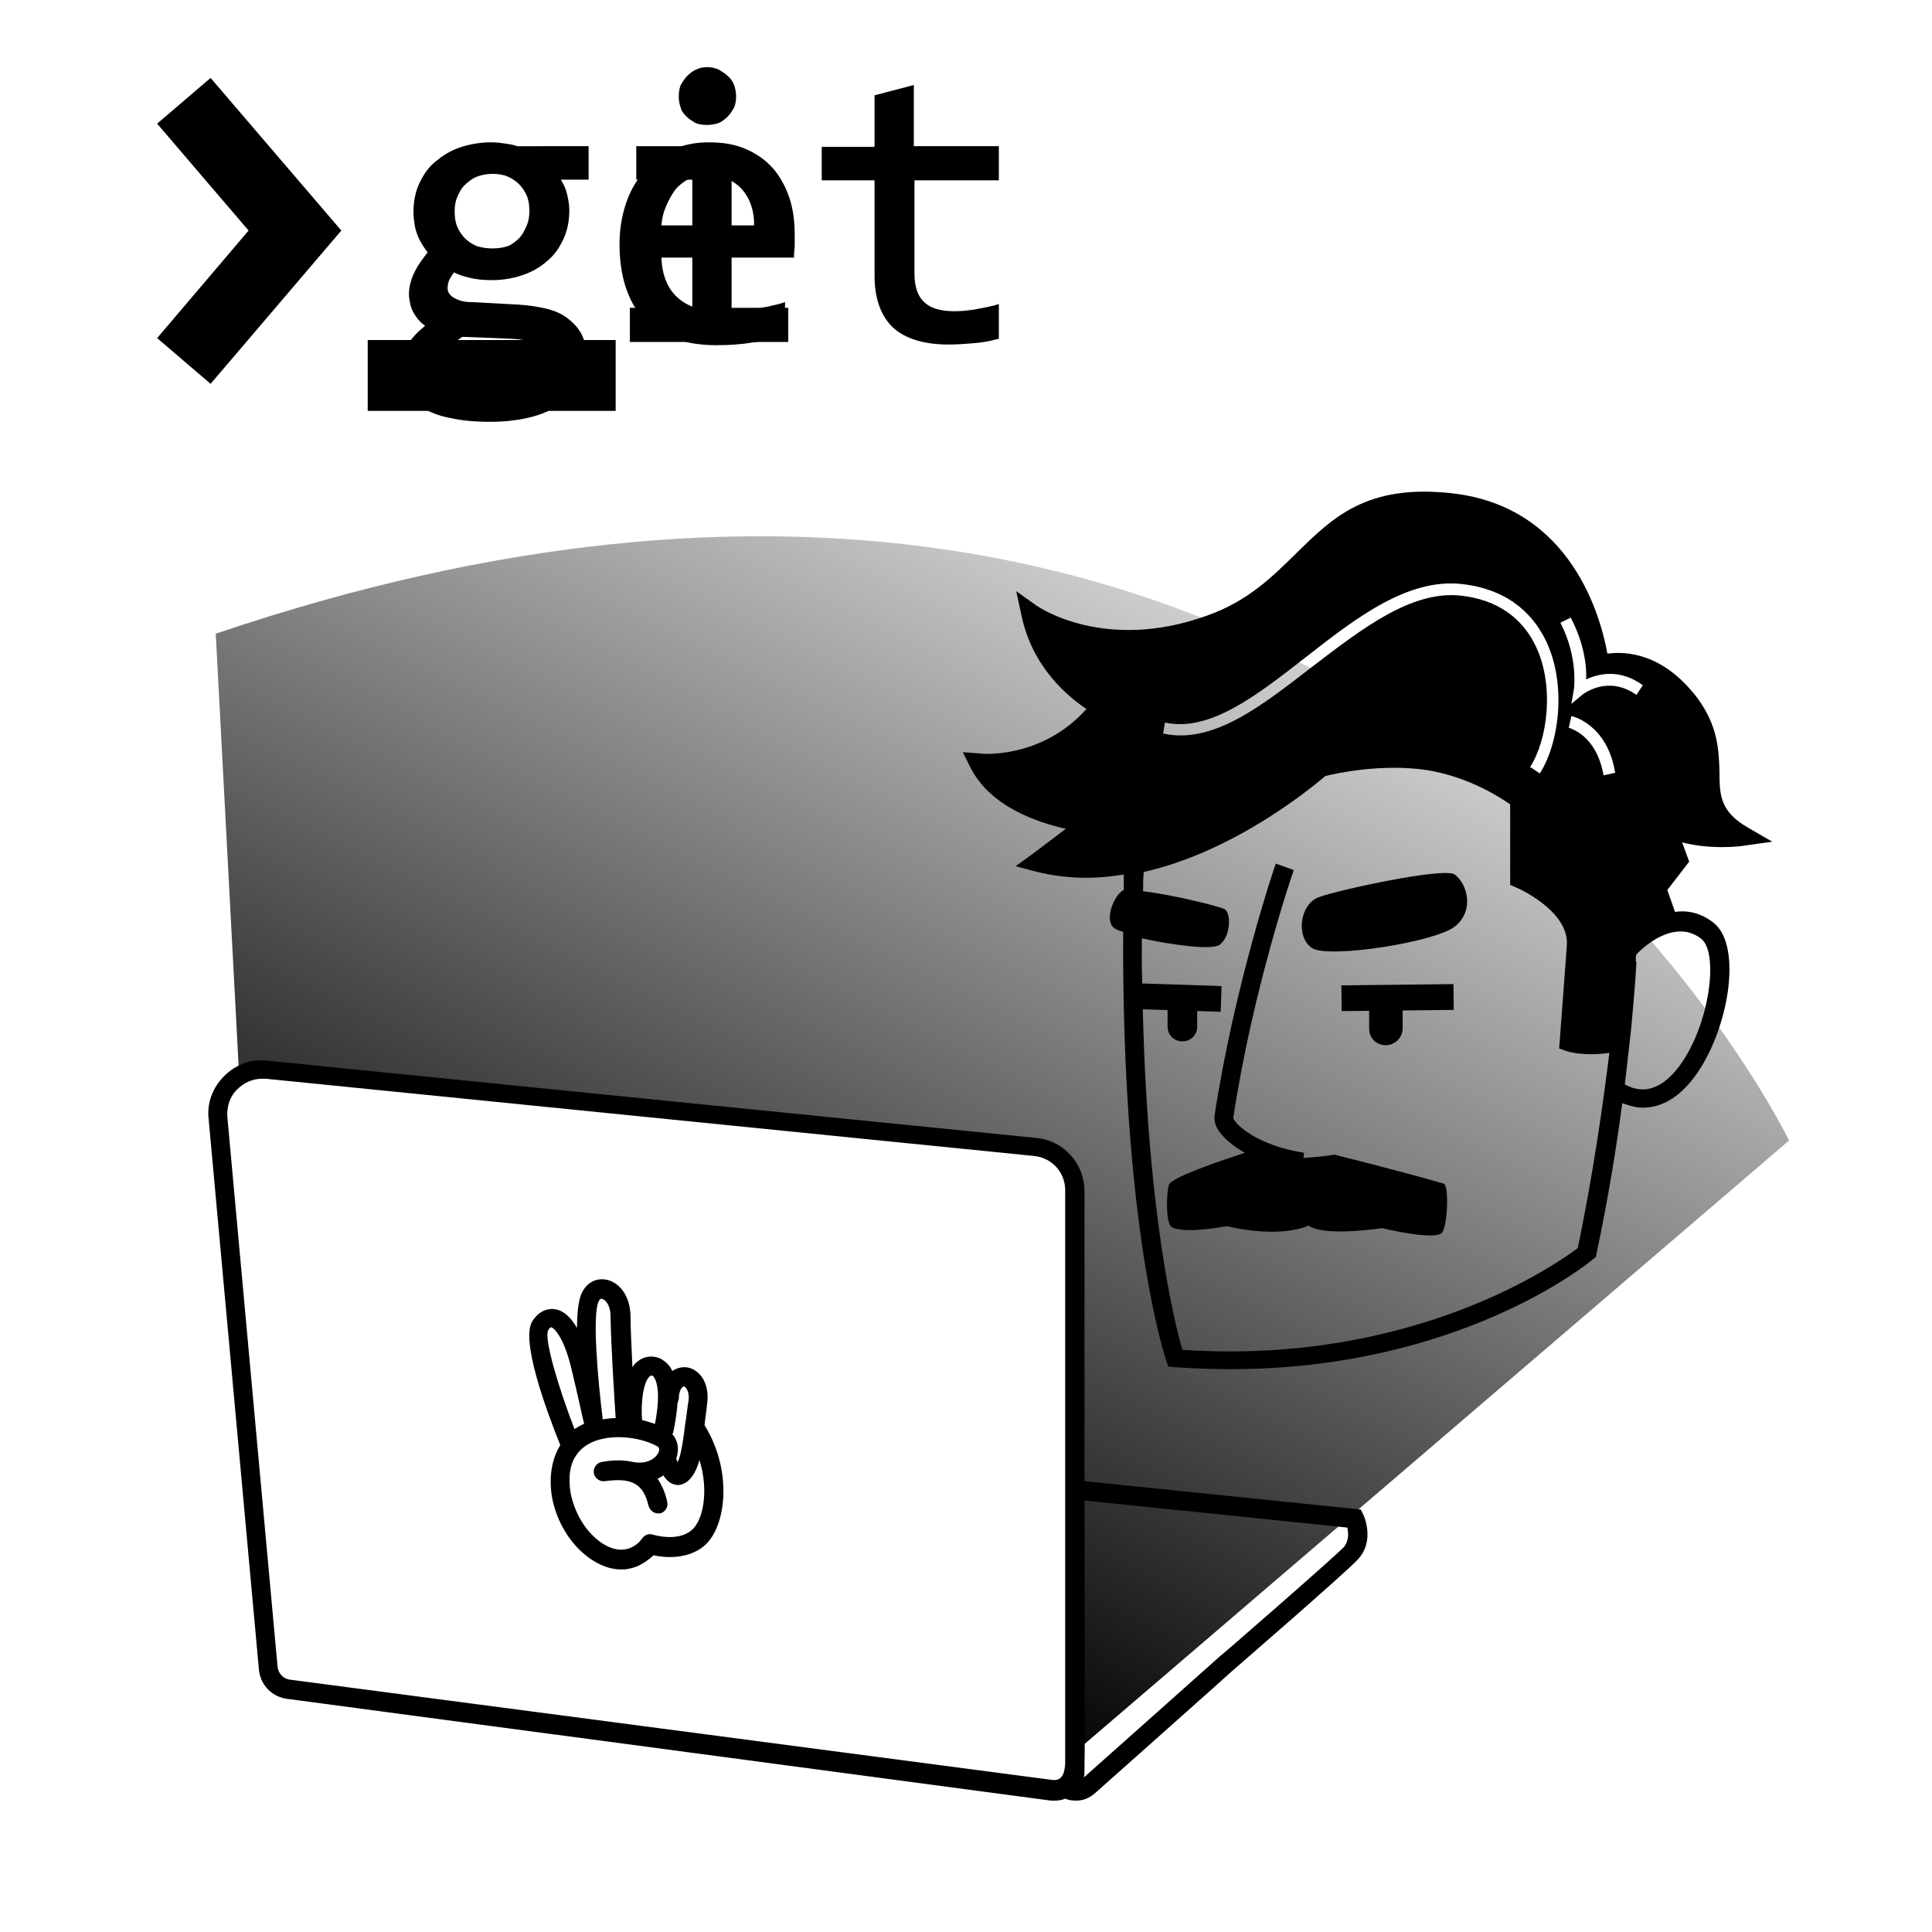 <svg version="1.0" id="Layer_1" xmlns="http://www.w3.org/2000/svg" xmlns:xlink="http://www.w3.org/1999/xlink" x="0px" y="0px"
	 viewBox="0 0 300 300">
  <defs>
    <style>
      #head{
        transform-origin:212px 145px;
      }
      #l-lash{
        transform-origin:216.6px 155.3px;
      }
      #l-eye{
        transform-origin:214.8px 158.4px;
      }
      #r-eye{
        transform-origin:183.2px 158.3px;
      }
      #r-lash{
        transform-origin:182.7px 155.4px;
      }
      #arrow{
        transform-origin:39px 36px;
      }
      #cursor{
        transform-origin:76px 58.3px;
      }
      #git{
        transform-origin:109px 38px;
      }
      #g{
        transform-origin:77.1px 43.9px;
      }
      #e{
        transform-origin:109.9px 38px;
      }
      #i{
        transform-origin:110.2px 31.8px;
      }
      #t{
        transform-origin:141.5px 33.4px;
      }
      #laptop{
        transform-origin:155px 181px;
      }
      #light{
        transform-origin:155.6px 177.2px;
      }
    </style>
  </defs>
<g id="laptop">
	<linearGradient id="light_1_" gradientUnits="userSpaceOnUse" x1="101.815" y1="244.261" x2="192.663" y2="64.638">
		<stop  offset="0" style="stop-color:#000000"/>
		<stop  offset="9.489626e-02" style="stop-color:#000000;stop-opacity:0.91"/>
		<stop  offset="1" style="stop-color:#000000;stop-opacity:5.000000e-02"/>
	</linearGradient>
	<path id="light" fill="url(#light_1_)" d="M166.9,272.1l110.9-95c0,0-66.7-138.9-244.3-78.7l3.6,68l125.8,12.3l3.2,3.6L166.9,272.1
		z"/>
	<path d="M211.7,235.2l-0.4-0.8l-42.9-4.4v-45c0-4.3-3.2-7.9-7.5-8.3l-119.4-12c-2.5-0.3-4.9,0.6-6.7,2.4c-1.8,1.8-2.7,4.2-2.4,6.7
		l7.8,85.4c0.2,2.4,2,4.3,4.4,4.6l118.6,15.8c0.2,0,0.4,0,0.6,0c0.6,0,1.1-0.1,1.6-0.3c0.5,0.2,1,0.3,1.7,0.3c1,0,2-0.3,3.1-1.3
		c1.9-1.7,20.7-18.4,21.1-18.8c0.8-0.7,17.2-14.9,19.4-17.2C213.6,239.4,211.8,235.4,211.7,235.2z M43.1,258.8l-7.8-85.4
		c-0.1-1.6,0.4-3.2,1.6-4.3c1-1,2.4-1.6,3.8-1.6c0.2,0,0.4,0,0.5,0l119.4,12c2.8,0.3,4.8,2.6,4.8,5.3v44.7l0,0l0,1.7v42.7
		c-0.1,1.2-0.3,1.9-0.9,2.3c-0.3,0.2-0.6,0.2-1,0.2L44.9,260.8C43.9,260.6,43.2,259.8,43.1,258.8z M208.6,240.3
		c-2.2,2.2-19.1,16.9-19.3,17l0,0c0,0-18.5,16.5-21,18.7c0.1-0.4,0.1-0.7,0.1-1.1v-0.8c0.1-1.8,0-33.3,0-41.1l40.8,4.2
		C209.4,238,209.5,239.3,208.6,240.3z"/>
	<path id="peace" d="M109.4,221.3c0.1-1.1,0.3-2.2,0.4-3.3c0.3-2.1-0.3-4-1.6-5c-1-0.8-2.2-0.9-3.3-0.4c-0.2,0.1-0.4,0.2-0.5,0.3
		c-0.4-0.9-1-1.4-1.6-1.8c-1.2-0.7-2.8-0.6-3.9,0.4c-0.3,0.2-0.5,0.5-0.7,0.8c-0.1-2.8-0.3-5.7-0.3-8.1c-0.1-3.3-2-5.2-3.8-5.5
		c-1.7-0.3-3.2,0.6-3.9,2.4c-0.4,1.1-0.6,2.9-0.6,5.1c-1-1.7-2.1-2.7-3.4-2.9c-1.3-0.2-2.6,0.4-3.5,1.8c-1.9,2.8,1.9,13.3,4.3,19.3
		c0,0,0,0,0,0c-1.3,2.1-1.8,4.9-1.3,8c0.7,3.9,2.9,7.5,5.9,9.6c1.6,1.1,3.2,1.7,4.8,1.7c0.4,0,0.8,0,1.2-0.1
		c1.8-0.3,3.1-1.4,3.9-2.1c1.7,0.4,5.3,0.7,7.9-1.5C112.9,236.9,113.7,228.2,109.4,221.3z M106.1,215.3c0,0,0.1-0.1,0.3,0.1
		c0.3,0.3,0.7,1,0.5,2.2c-0.2,1.2-0.3,2.4-0.5,3.5c-0.3,2.4-0.6,4.8-1.2,6c0,0,0-0.1,0-0.1c-0.1-0.2-0.1-0.3-0.2-0.5c0,0,0,0,0,0
		c0.5-1.4,0.3-2.8-0.6-3.8c0-0.1,0-0.1,0.1-0.1c0.4-1.8,0.6-3.4,0.7-4.7c0.1-0.2,0.1-0.4,0.2-0.6
		C105.4,215.9,105.9,215.4,106.1,215.3z M100.9,213.7c0.1-0.1,0.3-0.1,0.4-0.1c0.6,0.4,1.4,2.4,0.4,7.5c-0.6-0.2-1.3-0.4-2-0.6
		C99.5,218.1,99.8,214.7,100.9,213.7z M92.9,202.2c0.2-0.4,0.3-0.6,0.6-0.5c0.5,0.1,1.3,1,1.3,2.6c0.1,5.1,0.6,12.8,0.8,15.9
		c-0.7,0-1.4,0.1-2,0.2C92.8,214.1,92,204.5,92.9,202.2z M85.1,206.6c0.2-0.4,0.4-0.5,0.5-0.5c0.4,0.1,1.9,1.4,3.1,6.3
		c1.2,5,1.7,7.5,2,8.7c-0.5,0.2-1,0.5-1.5,0.8C86.7,215.4,84.5,208,85.1,206.6z M107.4,237.6c-2.2,1.9-6,0.7-6,0.7
		c-0.6-0.2-1.3,0-1.7,0.6c-0.4,0.6-2.6,3.2-6.4,0.6c-2.4-1.7-4.1-4.6-4.7-7.7c-0.4-2.4-0.1-4.6,1-6c2.5-3.5,9.1-3.1,12.5-1.2
		c0.1,0.1,0.4,0.2,0.2,0.8c-0.3,0.9-1.7,2.1-4.1,1.6c-1.8-0.4-3.6-0.2-4.7,0c-0.8,0.1-1.4,0.9-1.3,1.7c0.1,0.8,0.9,1.4,1.7,1.3
		c4.2-0.6,6,0.4,6.8,3.8c0.2,0.7,0.8,1.2,1.5,1.2c0.1,0,0.2,0,0.3,0c0.8-0.2,1.3-1,1.1-1.8c-0.3-1.5-0.9-2.7-1.5-3.6
		c0.3-0.1,0.6-0.3,0.9-0.5c0.4,0.6,0.9,1.2,1.7,1.4c0.1,0,0.3,0.1,0.5,0.1c0.5,0,1.3-0.2,2-1c0.6-0.7,1.1-1.7,1.4-2.9
		C110.1,231.4,109.2,236.1,107.4,237.6z"/>
</g>
<g id="cursor">
	<g>
		<rect x="57.1" y="52.8" width="38.5" height="11"/>
	</g>
</g>
<g id="arrow">
	<g>
		<polygon points="32.7,59.6 24.4,52.5 38.6,35.8 24.4,19.2 32.7,12.1 53,35.8 		"/>
	</g>
</g>
<g id="head">
	<g>
		<path d="M207.2,179.3c-1.8,0.3-3.4,0.4-4.8,0.5l0.1-0.8c-7.3-1.1-10.8-4.5-11-5.4c3-19.9,9.3-38.3,9.4-38.5l-2.8-1
			c-0.1,0.2-6.4,18.8-9.5,39.1c-0.1,0.8,0.1,1.7,0.8,2.6c0.7,1,2.1,2.2,3.9,3.2c-3.3,1.1-11.5,3.8-11.8,5c-0.4,1.4-0.5,5.8,0.4,6.5
			c1.8,1.2,8.6-0.1,8.6-0.1c8.7,2,12.7-0.1,12.7-0.1c2.4,1.8,11.4,0.4,11.4,0.4s8.6,2.1,9.4,0.6c0.8-1.5,1-7.1,0.2-7.5
			C217.7,181.9,207.2,179.3,207.2,179.3z"/>
		<path d="M225.9,135.8c-1.6-1.2-18.1,2.4-21.1,3.5c-3,1.1-3.6,6.2-1.1,7.9c2.5,1.7,19.3-0.9,22.3-3.4
			C229,141.3,227.8,137.2,225.9,135.8z"/>
		<path d="M270.9,131.3l4.3-0.6l-3.8-2.2c-4.3-2.5-4.4-5-4.4-8.7c-0.1-3.2-0.2-7.1-3.5-11.5c-5.3-6.9-11-7.2-13.9-6.8
			c-1-5.5-5.5-22.8-24.1-24.9c-13.3-1.5-18.6,3.8-24.2,9.3c-3.7,3.6-7.4,7.4-13.9,9.7c-15.8,5.7-26.1-1.3-26.5-1.6l-3.1-2.2l0.8,3.7
			c1.7,8.2,7.3,12.7,10.1,14.6c-6.9,7.7-16.1,7-16.5,6.9l-2.7-0.2l1.2,2.4c3.1,6.1,10.4,8.5,14.8,9.5c-2.8,2.1-5.3,4-5.3,4l-2.5,1.8
			l3,0.8c2.7,0.7,5.4,1,8.1,1c1.9,0,3.8-0.2,5.7-0.5c0,0.8,0,1.6,0,2.4c-0.1,0-0.1,0.1-0.2,0.1c-1.5,1-2.8,4.7-1.3,5.8
			c0.2,0.2,0.7,0.4,1.4,0.6c-0.2,45.8,6.4,65.7,6.7,66.6l0.3,0.9l1,0.1c3,0.2,5.9,0.3,8.7,0.3c35.2,0,55.4-16.3,56.3-17.1l0.4-0.3
			l0.1-0.5c1.8-8.5,3.1-16.5,4-23.4c1.1,0.4,2.2,0.7,3.2,0.7c2.9,0,5.7-1.6,8.1-4.9c5.1-6.9,7.5-20.1,2.9-23.8c-1.9-1.5-4-2-6-1.7
			l0,0l-1.2-3.4l3.4-4.4l-1.1-3C265.7,132,270.6,131.4,270.9,131.3z M180.9,112.2c6.9,1.5,14.1-4.1,21.8-10.1
			c7.8-6.1,15.9-12.4,24.4-11.4c7.7,0.9,11.3,5.3,13,8.9c3.2,6.8,2,15.8-1,20.5l-1.5-1c2.7-4.2,3.8-12.6,0.9-18.7
			c-2.1-4.5-6.1-7.3-11.6-7.9c-7.7-0.9-15.5,5.2-23.1,11c-8,6.2-15.5,12.1-23.2,10.4L180.9,112.2z M245,193.8
			c-3.2,2.4-25.5,18.2-61.4,15.8c-1.2-4.1-5.6-21.6-6.2-55.4l-0.1-4c0-1.5,0-3,0-4.5c4.5,1,10.9,1.9,12.1,1c1.7-1.3,1.8-4.8,0.8-5.5
			c-0.6-0.4-8.2-2.3-12.7-2.8c0-1,0-2,0.1-3c14.2-3.2,26.2-13.2,28.2-14.9c1.6-0.4,8.8-2,15.9-0.9c6.5,1.1,11.2,4.2,12.8,5.3v12.5
			l0.9,0.4c0.1,0,8.3,3.6,7.9,9c-0.5,6.6-1.1,14.8-1.1,14.8l-0.1,1.2l1.1,0.4c1.3,0.4,2.7,0.5,4,0.5c1,0,1.9-0.1,2.7-0.2
			C248.9,171.6,247.4,182.2,245,193.8z M249,120.4c-1.1-6.3-5.2-7.3-5.4-7.4l0.4-1.8c0.2,0,5.6,1.3,6.8,8.8L249,120.4z M245.8,107.8
			l-1.8,1.5l0.4-2.3c0,0,0.7-4.9-2.1-10.3l1.6-0.8c2.1,4,2.5,7.6,2.4,9.6c1.9-0.9,5.2-1.7,8.8,0.9l-1,1.5
			C249.7,104.8,246,107.7,245.8,107.8z M264.2,145.8c2.7,2.2,1.3,13.3-3.4,19.7c-2.7,3.6-5.5,4.5-8.5,2.9c0.4-3.3,0.7-6.2,1-8.8
			c0.1-1.1,0.2-2.3,0.3-3.4c0.4-4.3,0.5-6.8,0.5-6.9l-0.1,0c0-0.4,0-0.8,0.1-1.1C255.6,146.6,260.3,142.7,264.2,145.8z"/>
	</g>
	<g id="l-lash">
		
			<rect x="208.3" y="152.9" transform="matrix(1 -1.093229e-02 1.093229e-02 1 -1.681 2.381)" width="17.4" height="4"/>
	</g>
	<g id="r-lash">
		
			<rect x="181.1" y="148.6" transform="matrix(3.271331e-02 -1 1 3.271331e-02 22.125 332.931)" width="4" height="12.9"/>
	</g>
	<g id="r-eye">
		<path d="M215.2,162.3L215.2,162.3c1.4,0,2.6-1.2,2.6-2.6v-3.4c0-1.4-1.2-2.6-2.6-2.6l0,0c-1.4,0-2.6,1.2-2.6,2.6v3.4
			C212.6,161.2,213.7,162.3,215.2,162.3z"/>
	</g>
	<g id="l-eye">
		<path d="M183.6,161.7L183.6,161.7c1.3,0,2.3-1,2.3-2.3v-3c0-1.3-1-2.3-2.3-2.3l0,0c-1.3,0-2.3,1-2.3,2.3v3
			C181.3,160.7,182.3,161.7,183.6,161.7z"/>
	</g>
</g>
<g id="git">
	<path id="t" d="M155.1,28v-5.3h-13.2v-9.5l-6.1,1.6v8h-8.2V28h8.2v14.8c0,3.6,1,6.3,2.9,8.1c1.9,1.7,4.8,2.6,8.6,2.6
		c1.3,0,2.6-0.1,3.8-0.2c1.3-0.1,2.5-0.3,3.6-0.6l0.4-0.1v-5.4l-0.6,0.2c-1.2,0.3-2.3,0.5-3.4,0.7c-3.5,0.5-6.2,0.2-7.6-1.2
		c-1-0.9-1.5-2.4-1.5-4.4V28H155.1z"/>
	<g id="i">
		<path d="M106.6,18.1c0.4,0.4,0.9,0.7,1.4,1c0.5,0.2,1.1,0.3,1.8,0.3c0.6,0,1.2-0.1,1.8-0.3c0.5-0.2,1-0.6,1.4-1
			c0.4-0.4,0.7-0.9,1-1.4c0.2-0.5,0.3-1.1,0.3-1.7c0-0.6-0.1-1.2-0.3-1.8c-0.2-0.5-0.5-1-1-1.4c-0.4-0.4-0.9-0.7-1.4-1
			c-1.1-0.5-2.5-0.5-3.5,0c-0.5,0.2-1,0.6-1.4,1c-0.4,0.4-0.7,0.9-1,1.4c-0.2,0.5-0.3,1.1-0.3,1.8c0,0.6,0.1,1.2,0.3,1.7
			C105.8,17.2,106.1,17.6,106.6,18.1z"/>
		<polygon points="113.6,22.7 98.8,22.7 98.8,27.9 107.5,27.9 107.5,47.8 97.8,47.8 97.8,53.1 122.4,53.1 122.4,47.8 113.6,47.8 		
			"/>
	</g>
	<path id="e" d="M119.9,26c-1.1-1.2-2.5-2.2-4.2-2.9c-1.6-0.7-3.5-1-5.6-1c-2.2,0-4.2,0.4-5.9,1.3c-1.7,0.8-3.2,2-4.4,3.5
		c-1.2,1.4-2.1,3.1-2.7,5c-0.6,1.9-0.9,3.9-0.9,6c0,2.4,0.3,4.6,0.9,6.5c0.6,1.9,1.5,3.6,2.7,5c1.2,1.4,2.8,2.4,4.7,3.1
		c1.9,0.7,4.1,1.1,6.7,1.1c1.9,0,3.7-0.1,5.5-0.4c1.8-0.2,3.4-0.6,4.8-1l0.4-0.1v-5.2l-0.6,0.2c-0.6,0.2-1.3,0.3-2,0.5
		c-0.7,0.1-1.5,0.3-2.3,0.4c-0.8,0.1-1.6,0.2-2.5,0.3c-0.8,0.1-1.7,0.1-2.5,0.1c-3,0-5.3-0.8-6.9-2.3c-1.5-1.4-2.3-3.5-2.4-6.1h20.6
		l0-0.5c0-0.4,0.1-0.9,0.1-1.4c0-0.5,0-1.1,0-1.8c0-2.1-0.3-4.1-0.9-5.8C121.9,28.8,121,27.2,119.9,26z M109.8,27.2
		c1.2,0,2.3,0.2,3.2,0.6c0.9,0.4,1.7,1,2.3,1.7c0.6,0.7,1.1,1.6,1.4,2.6c0.3,0.9,0.4,1.9,0.4,2.9h-14.4c0.1-1.1,0.3-2,0.7-2.9
		c0.4-1,0.9-1.9,1.5-2.7c0.6-0.7,1.4-1.3,2.2-1.7C107.8,27.4,108.8,27.2,109.8,27.2z"/>
	<path id="g" d="M78.5,22.3c-0.7-0.1-1.4-0.2-2.2-0.2c-1.8,0-3.4,0.3-4.9,0.8c-1.5,0.5-2.7,1.3-3.8,2.2c-1.1,0.9-1.9,2.1-2.5,3.4
		c-0.6,1.3-0.9,2.8-0.9,4.4c0,0.8,0.1,1.5,0.2,2.1c0.1,0.6,0.3,1.2,0.5,1.7c0.2,0.5,0.5,1,0.8,1.5c0.2,0.3,0.5,0.7,0.7,1
		c-0.7,0.9-1.4,1.8-1.9,2.8c-0.6,1.1-1,2.4-1,3.7c0,0.5,0.1,1,0.2,1.5c0.1,0.5,0.3,1,0.6,1.5c0.3,0.5,0.6,0.9,1,1.3
		c0.2,0.2,0.5,0.4,0.7,0.6c-1.1,0.9-2,1.8-2.6,2.8c-0.7,1.1-1.1,2.5-1.1,4c0,1.2,0.3,2.3,0.8,3.3c0.5,1,1.4,1.9,2.5,2.6
		c1.1,0.7,2.6,1.3,4.3,1.6c1.7,0.4,3.8,0.6,6.2,0.6c2.5,0,4.8-0.3,6.6-0.8c1.9-0.5,3.4-1.3,4.7-2.2c1.2-0.9,2.2-2,2.8-3.3
		c0.6-1.2,0.9-2.6,0.9-3.9c0-1.3-0.3-2.4-0.8-3.4c-0.5-1-1.3-1.8-2.2-2.5c-0.9-0.7-2.1-1.2-3.4-1.5c-1.3-0.3-2.7-0.5-4.2-0.6
		L73,46.9c-1.1,0-1.9-0.3-2.6-0.7c-0.6-0.4-0.9-0.9-0.9-1.4c0-0.5,0.1-1,0.3-1.4c0.2-0.4,0.4-0.7,0.7-1.1c0.6,0.3,1.4,0.6,2.3,0.8
		c1.1,0.3,2.3,0.4,3.6,0.4c1.7,0,3.4-0.3,4.8-0.8c1.5-0.5,2.8-1.3,3.8-2.2c1.1-0.9,1.9-2.1,2.5-3.4c0.6-1.3,0.9-2.8,0.9-4.4
		c0-1.1-0.2-2.1-0.5-3.1c-0.2-0.6-0.5-1.2-0.8-1.7h4.3v-5.2H80.3C79.8,22.5,79.2,22.4,78.5,22.3z M76.7,60.3c-2.5,0-4.5-0.3-5.8-0.9
		C69.6,58.9,69,58,69,56.8c0-0.4,0-0.8,0.1-1.2c0.1-0.4,0.2-0.8,0.4-1.1c0.2-0.4,0.5-0.8,0.9-1.1c0.4-0.4,0.8-0.7,1.4-1.1l7.5,0.3
		c1.9,0.1,3.4,0.4,4.3,0.9c0.8,0.5,1.2,1.2,1.2,2.2c0,0.6-0.1,1.1-0.4,1.7c-0.3,0.5-0.7,1-1.3,1.4c-0.6,0.4-1.5,0.8-2.5,1.1
		C79.6,60.2,78.2,60.3,76.7,60.3z M74,38.2c-0.7-0.3-1.3-0.7-1.8-1.2c-0.5-0.5-0.9-1.1-1.2-1.8c-0.3-0.7-0.4-1.5-0.4-2.4
		c0-0.8,0.1-1.5,0.4-2.2c0.3-0.7,0.6-1.3,1.1-1.8c0.5-0.5,1.1-1,1.8-1.3c0.7-0.3,1.6-0.5,2.5-0.5c0.9,0,1.7,0.1,2.4,0.4
		c0.7,0.3,1.3,0.7,1.8,1.2c0.5,0.5,0.9,1.1,1.2,1.8c0.3,0.7,0.4,1.5,0.4,2.4c0,0.8-0.1,1.5-0.4,2.2c-0.3,0.7-0.6,1.3-1.1,1.9
		c-0.5,0.5-1.1,1-1.8,1.3C77.5,38.7,75.5,38.7,74,38.2z"/>
</g>
</svg>
